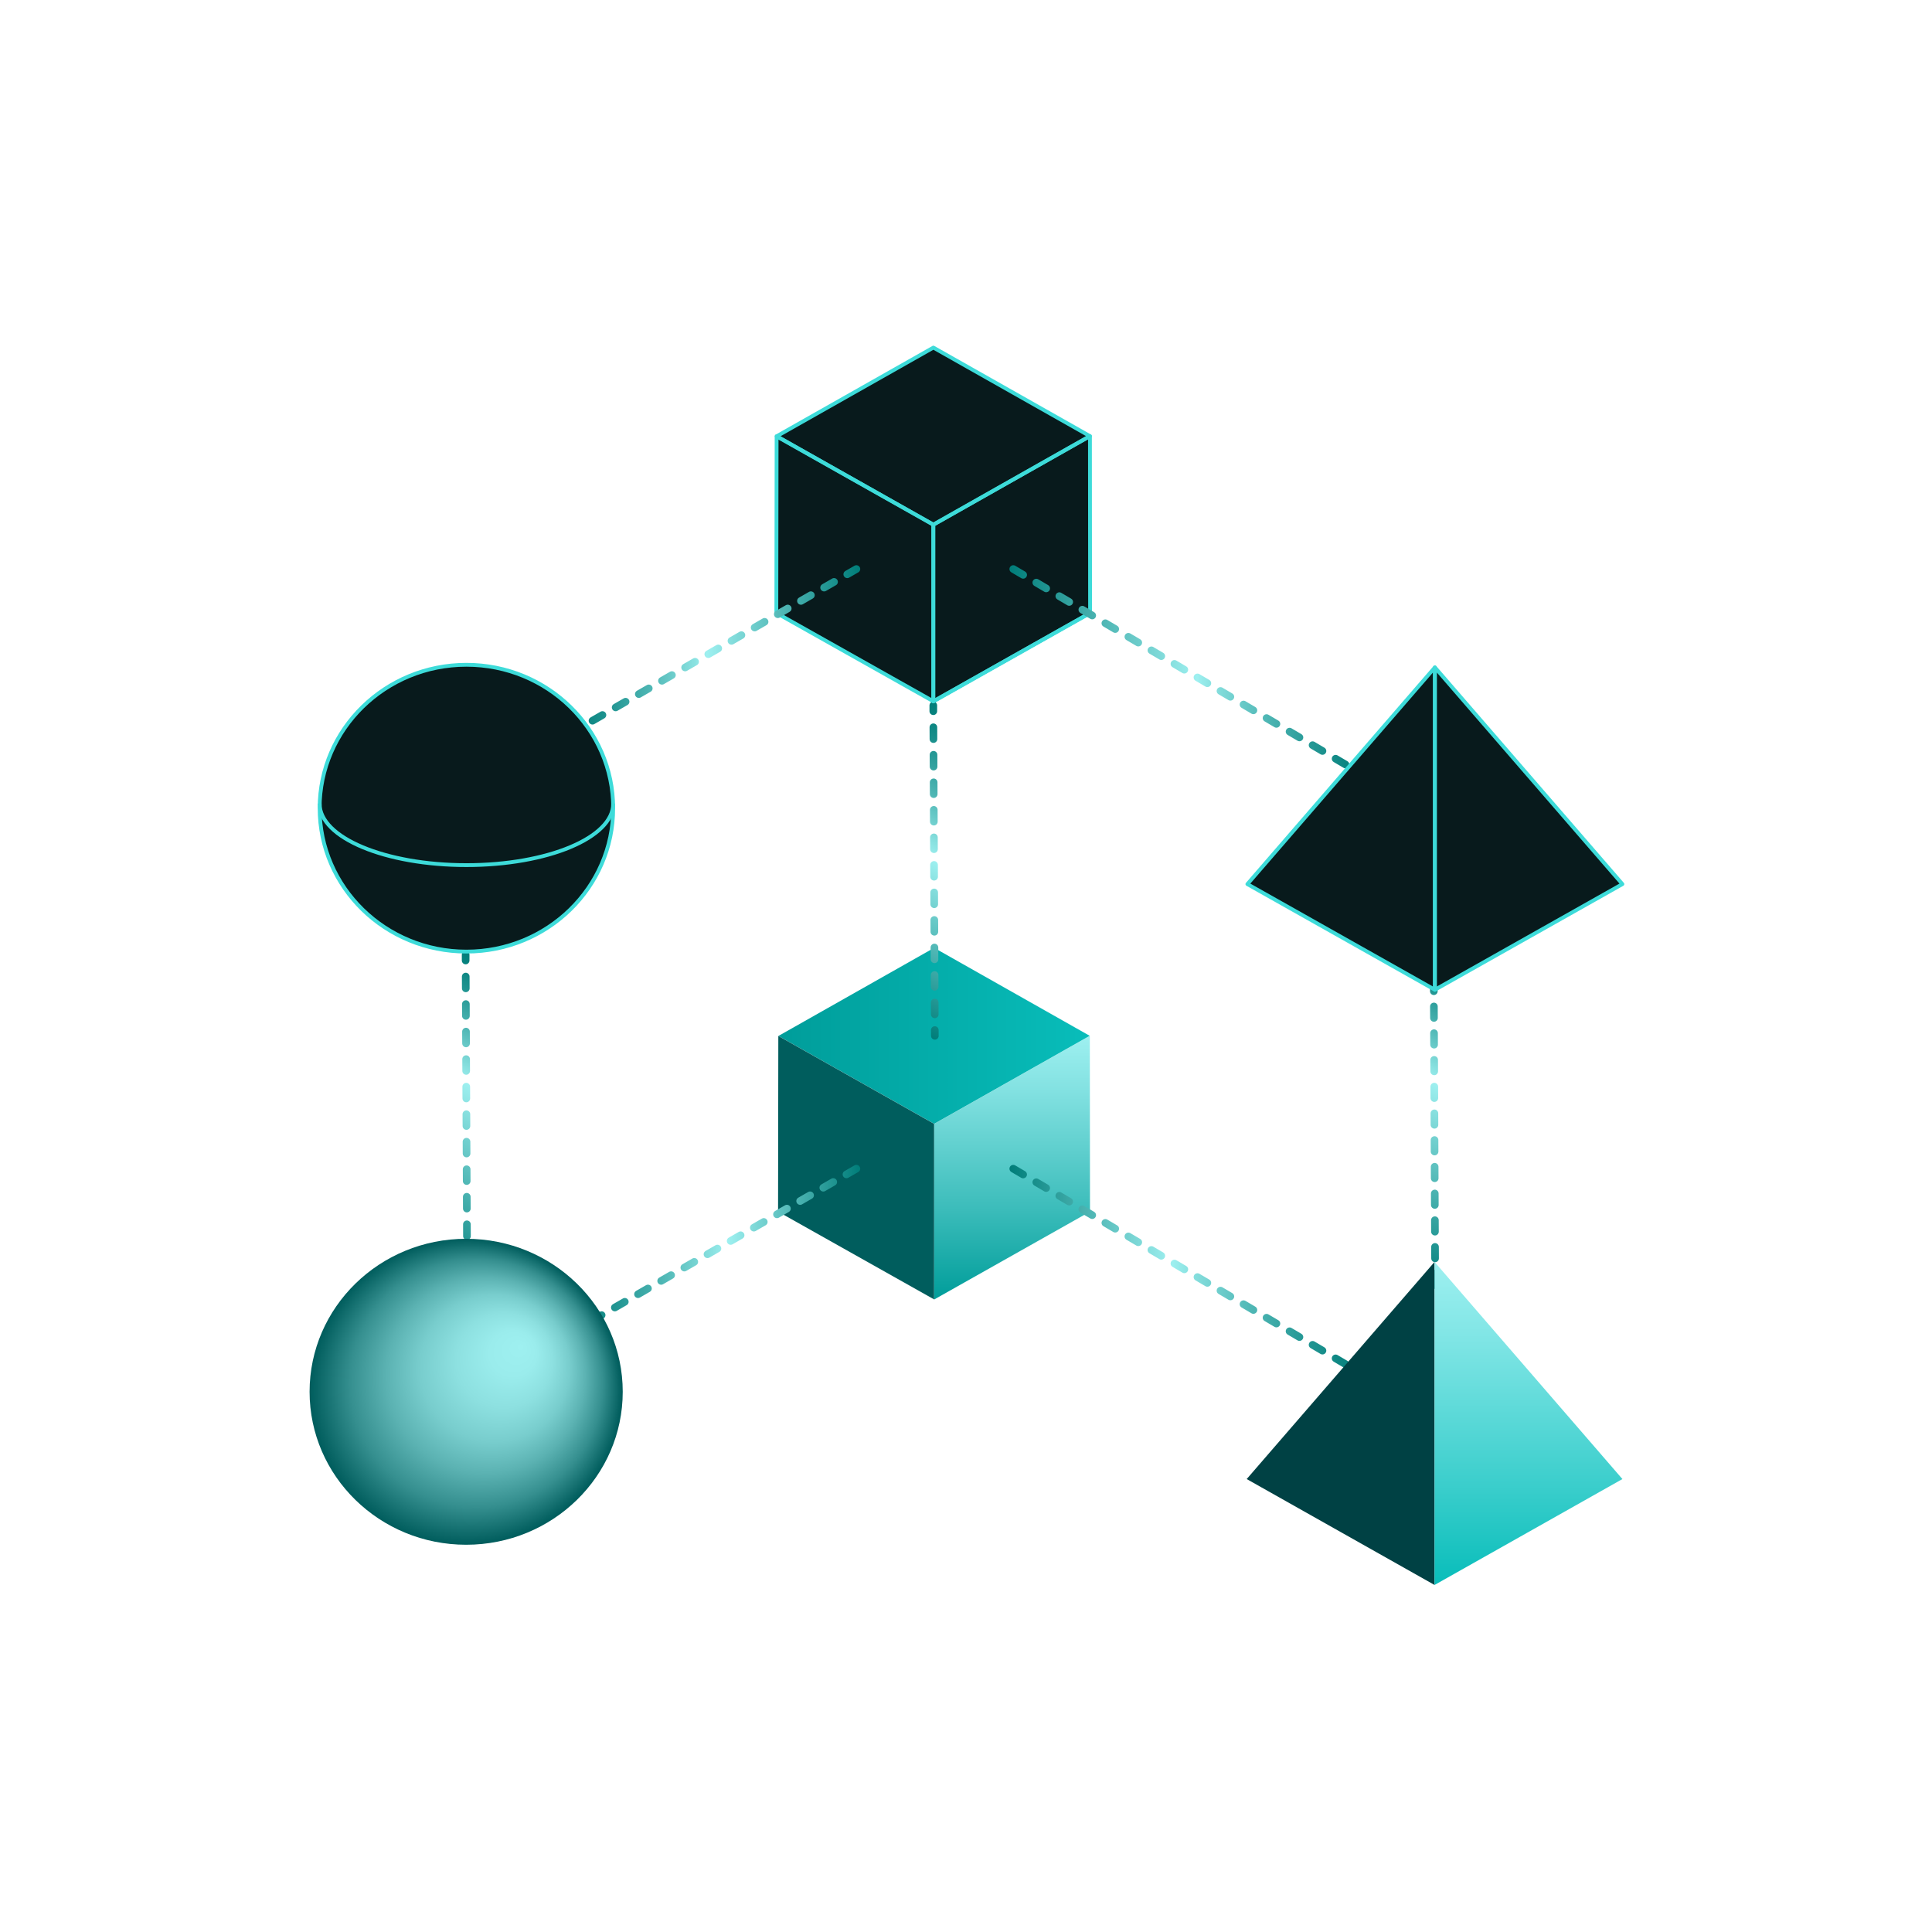 <svg xmlns="http://www.w3.org/2000/svg" xmlns:xlink="http://www.w3.org/1999/xlink" viewBox="0 0 452 452"><defs><style>.cls-1{fill:url(#linear-gradient);}.cls-2{fill:url(#linear-gradient-2);}.cls-3{fill:#005d5d;}.cls-10,.cls-11,.cls-12,.cls-13,.cls-14,.cls-15,.cls-16,.cls-17,.cls-18,.cls-4,.cls-5,.cls-6,.cls-7,.cls-8{fill:none;}.cls-11,.cls-12,.cls-13,.cls-14,.cls-15,.cls-16,.cls-4,.cls-5,.cls-6,.cls-7,.cls-8{stroke-linecap:round;stroke-width:1.79px;}.cls-10,.cls-11,.cls-12,.cls-13,.cls-14,.cls-15,.cls-16,.cls-4,.cls-5,.cls-6,.cls-7,.cls-8{stroke-linejoin:round;}.cls-11,.cls-12,.cls-16,.cls-4,.cls-5{stroke-dasharray:2.68 3.57;}.cls-4{stroke:url(#linear-gradient-3);}.cls-5{stroke:url(#linear-gradient-4);}.cls-6{stroke:url(#linear-gradient-5);}.cls-14,.cls-7{stroke-dasharray:2.76 3.68;}.cls-7{stroke:url(#linear-gradient-6);}.cls-8{stroke:url(#linear-gradient-7);}.cls-9{fill:#081a1c;}.cls-10,.cls-18{stroke:#3ddbd9;stroke-width:0.89px;}.cls-11{stroke:url(#linear-gradient-8);}.cls-12{stroke:url(#linear-gradient-9);}.cls-13{stroke:url(#linear-gradient-10);}.cls-14{stroke:url(#linear-gradient-11);}.cls-15{stroke:url(#linear-gradient-12);}.cls-16{stroke:url(#linear-gradient-13);}.cls-18{stroke-miterlimit:10;}.cls-19{fill:#004144;}.cls-20{fill:url(#linear-gradient-14);}.cls-21{fill:url(#radial-gradient);}</style><linearGradient id="linear-gradient" x1="236.77" y1="242.34" x2="236.77" y2="304.03" gradientUnits="userSpaceOnUse"><stop offset="0" stop-color="#9ef0f0"/><stop offset="0.21" stop-color="#82e1e1"/><stop offset="0.66" stop-color="#3bbcba"/><stop offset="1" stop-color="#009d9a"/></linearGradient><linearGradient id="linear-gradient-2" x1="182.11" y1="242.33" x2="254.94" y2="242.33" gradientUnits="userSpaceOnUse"><stop offset="0" stop-color="#009d9a"/><stop offset="0.12" stop-color="#01a19e"/><stop offset="1" stop-color="#08bdba"/></linearGradient><linearGradient id="linear-gradient-3" x1="132.31" y1="292.72" x2="201.25" y2="292.72" gradientUnits="userSpaceOnUse"><stop offset="0" stop-color="#007d79"/><stop offset="0.07" stop-color="#0a8480"/><stop offset="0.18" stop-color="#249794"/><stop offset="0.33" stop-color="#4fb7b5"/><stop offset="0.5" stop-color="#8ae2e1"/><stop offset="0.55" stop-color="#9ef0f0"/><stop offset="1" stop-color="#007d79"/></linearGradient><linearGradient id="linear-gradient-4" x1="-83.09" y1="297.74" x2="1.36" y2="297.74" gradientTransform="matrix(-1, 0, 0, 1, 237.53, 0)" xlink:href="#linear-gradient-3"/><linearGradient id="linear-gradient-5" x1="249.24" y1="179.14" x2="218.05" y2="243" gradientUnits="userSpaceOnUse"><stop offset="0" stop-color="#007d79"/><stop offset="0.06" stop-color="#0a8480"/><stop offset="0.15" stop-color="#249794"/><stop offset="0.28" stop-color="#4fb7b5"/><stop offset="0.42" stop-color="#8ae2e1"/><stop offset="0.47" stop-color="#9ef0f0"/><stop offset="1" stop-color="#007d79"/></linearGradient><linearGradient id="linear-gradient-6" x1="233.76" y1="171.58" x2="202.57" y2="235.44" xlink:href="#linear-gradient-5"/><linearGradient id="linear-gradient-7" x1="219.01" y1="164.38" x2="187.82" y2="228.24" xlink:href="#linear-gradient-5"/><linearGradient id="linear-gradient-8" x1="132.31" y1="152.43" x2="201.25" y2="152.43" gradientUnits="userSpaceOnUse"><stop offset="0" stop-color="#007d79"/><stop offset="0.06" stop-color="#0a8480"/><stop offset="0.16" stop-color="#249794"/><stop offset="0.29" stop-color="#4fb7b5"/><stop offset="0.44" stop-color="#8ae2e1"/><stop offset="0.48" stop-color="#9ef0f0"/><stop offset="1" stop-color="#007d79"/></linearGradient><linearGradient id="linear-gradient-9" x1="-83.09" y1="157.45" x2="1.36" y2="157.45" gradientTransform="matrix(-1, 0, 0, 1, 237.53, 0)" xlink:href="#linear-gradient-8"/><linearGradient id="linear-gradient-10" x1="139.83" y1="237.46" x2="108.64" y2="301.32" gradientUnits="userSpaceOnUse"><stop offset="0" stop-color="#007d79"/><stop offset="0.05" stop-color="#0a8480"/><stop offset="0.13" stop-color="#249794"/><stop offset="0.23" stop-color="#4fb7b5"/><stop offset="0.35" stop-color="#8ae2e1"/><stop offset="0.39" stop-color="#9ef0f0"/><stop offset="1" stop-color="#007d79"/></linearGradient><linearGradient id="linear-gradient-11" x1="124.35" y1="229.9" x2="93.16" y2="293.76" xlink:href="#linear-gradient-10"/><linearGradient id="linear-gradient-12" x1="109.6" y1="222.69" x2="78.41" y2="286.56" xlink:href="#linear-gradient-10"/><linearGradient id="linear-gradient-13" x1="104.91" y1="-61.39" x2="175.98" y2="-61.39" gradientTransform="translate(342.06 108.87) rotate(116.03)" xlink:href="#linear-gradient-10"/><linearGradient id="linear-gradient-14" x1="357.59" y1="295.23" x2="357.59" y2="370.81" gradientUnits="userSpaceOnUse"><stop offset="0" stop-color="#9ef0f0"/><stop offset="0.22" stop-color="#82e6e6"/><stop offset="0.69" stop-color="#3bcecc"/><stop offset="1" stop-color="#08bdba"/></linearGradient><radialGradient id="radial-gradient" cx="-21.3" cy="325.61" fx="-34.053" fy="314.972" r="35.79" gradientTransform="matrix(-1.02, 0, 0, 1, 87.26, 0)" gradientUnits="userSpaceOnUse"><stop offset="0" stop-color="#9ef0f0"/><stop offset="0.15" stop-color="#9aecec"/><stop offset="0.31" stop-color="#8de0e0"/><stop offset="0.48" stop-color="#78cdcd"/><stop offset="0.64" stop-color="#5bb2b2"/><stop offset="0.81" stop-color="#358f8f"/><stop offset="0.97" stop-color="#086464"/><stop offset="1" stop-color="#005d5d"/></radialGradient></defs><title>Asset 7</title><g id="Layer_2" data-name="Layer 2"><g id="Specs"><polygon class="cls-1" points="218.54 262.94 218.54 304.03 255.01 283.47 254.97 242.34 218.54 262.94"/><polygon class="cls-2" points="182.11 242.37 218.55 221.75 254.94 242.33 218.55 262.92 182.11 242.37"/><polygon class="cls-3" points="182.03 283.47 182.09 242.37 218.54 262.93 218.54 304 182.03 283.47"/><line class="cls-4" x1="200.36" y1="273.42" x2="133.2" y2="312.02"/><line class="cls-5" x1="237.06" y1="273.42" x2="319.72" y2="322.06"/><line class="cls-6" x1="218.71" y1="242.33" x2="218.7" y2="240.99"/><line class="cls-7" x1="218.69" y1="237.31" x2="218.36" y2="168.23"/><line class="cls-8" x1="218.35" y1="166.39" x2="218.35" y2="165.05"/><polygon class="cls-9" points="255.25 102.01 218.46 81.19 181.7 101.97 218.46 122.76 255.25 102.01"/><polygon class="cls-9" points="255.26 102.01 218.46 122.77 218.46 122.78 181.68 101.98 181.64 143.51 218.46 164.28 218.46 164.25 255.33 143.51 255.26 102.01"/><polygon class="cls-10" points="255.03 143.41 255 102.03 218.35 122.76 218.35 164.1 255.03 143.41"/><polygon class="cls-10" points="181.71 102.06 218.37 81.32 254.99 102.03 218.37 122.74 181.71 102.06"/><polygon class="cls-10" points="181.63 143.41 181.69 102.07 218.36 122.75 218.36 164.07 181.63 143.41"/><path class="cls-10" d="M255,143.44l-36.63,20.63Z"/><line class="cls-11" x1="133.2" y1="171.73" x2="200.36" y2="133.13"/><line class="cls-12" x1="237.06" y1="133.13" x2="319.72" y2="181.77"/><line class="cls-13" x1="109.3" y1="300.65" x2="109.29" y2="299.31"/><line class="cls-14" x1="109.28" y1="295.63" x2="108.95" y2="226.55"/><line class="cls-15" x1="108.94" y1="224.71" x2="108.94" y2="223.37"/><line class="cls-16" x1="335.77" y1="300.65" x2="335.41" y2="223.37"/><polygon class="cls-9" points="335.59 231.56 379.46 206.84 335.59 156.14 335.59 156.14 335.59 156.14 335.59 156.14 335.59 156.14 291.72 206.84 335.59 231.56 335.59 231.56 335.59 231.56 335.59 231.56 335.59 231.56"/><polygon class="cls-17" points="379.57 207.13 335.73 182.34 291.83 207.17 335.7 231.71 379.57 207.13"/><polygon class="cls-10" points="335.7 156.14 379.57 206.84 335.7 231.56 335.7 156.14"/><polygon class="cls-10" points="335.7 156.14 291.83 206.84 335.7 231.56 335.7 156.14"/><ellipse class="cls-9" cx="109.01" cy="189.08" rx="34.34" ry="33.55"/><ellipse class="cls-10" cx="109.12" cy="189.08" rx="34.34" ry="33.55"/><path class="cls-18" d="M143.46,188c0,8-15.38,14.4-34.34,14.4S74.78,196,74.78,188"/><polygon class="cls-19" points="335.62 295.23 291.67 346.03 335.62 370.81 335.62 295.23"/><polygon class="cls-20" points="335.62 295.23 379.57 346.03 335.62 370.81 335.62 295.23"/><ellipse class="cls-21" cx="109.06" cy="325.61" rx="36.63" ry="35.79"/><rect class="cls-17" width="452" height="452"/></g></g></svg>